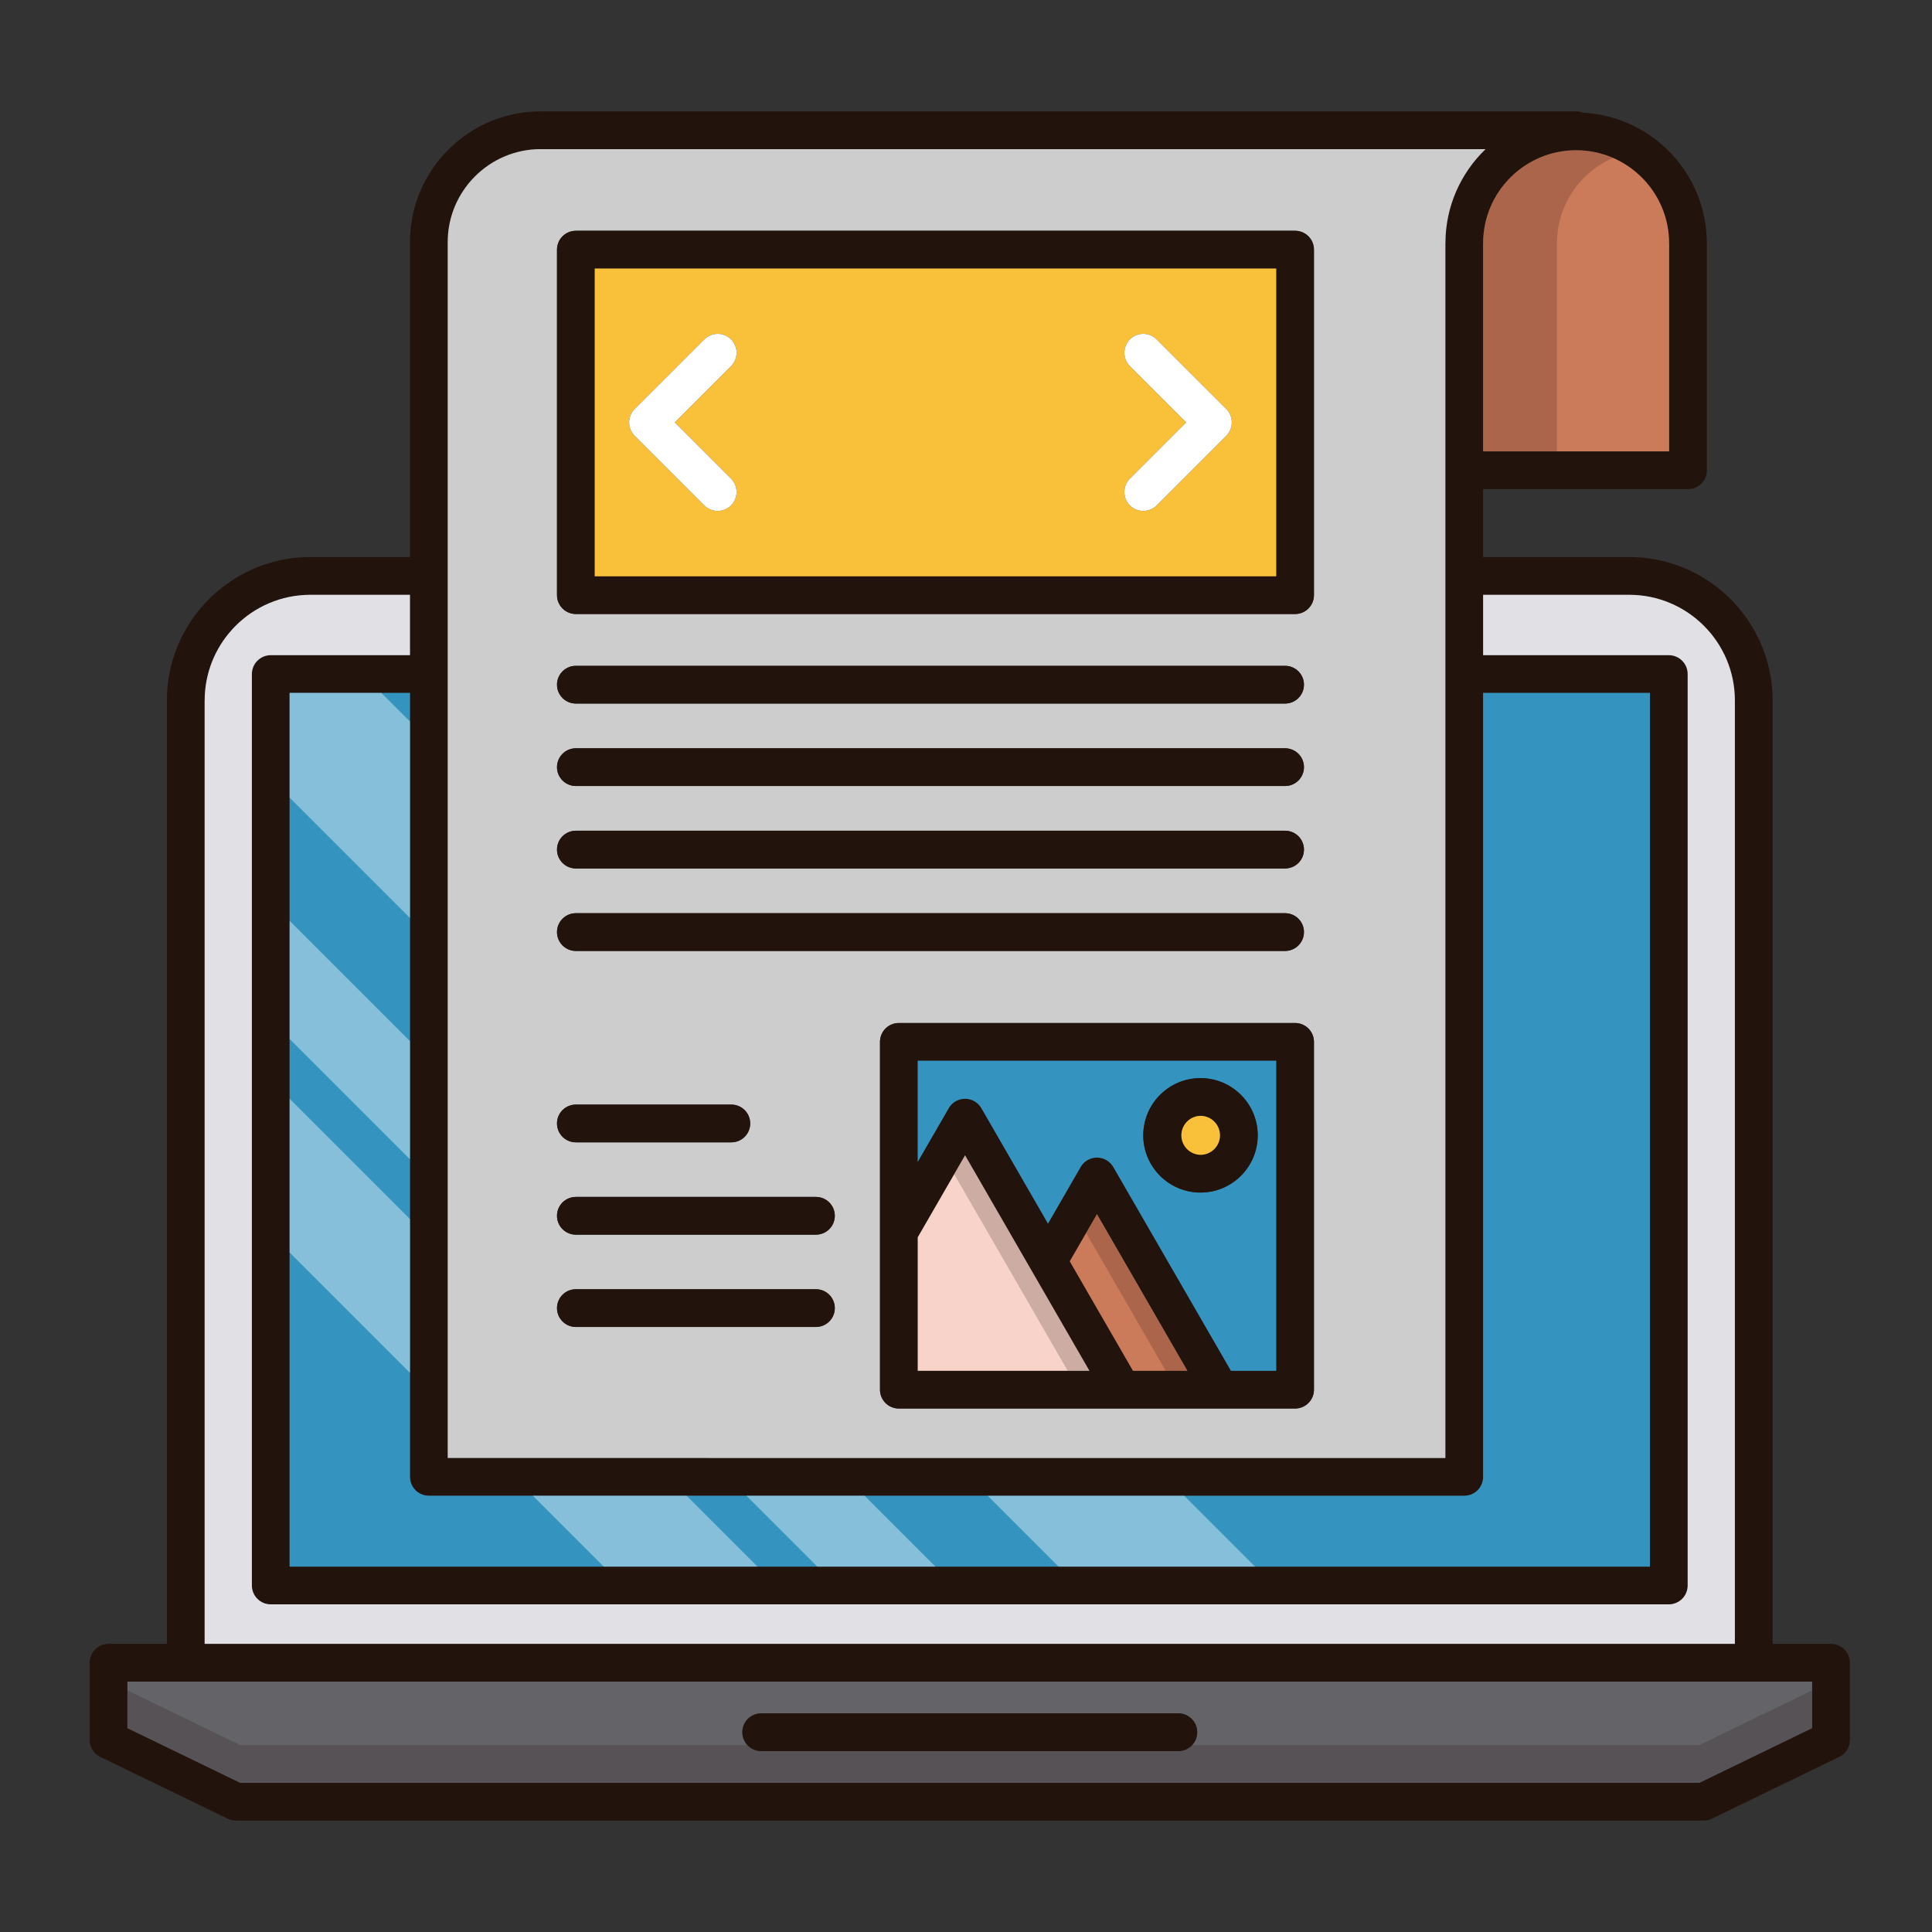 <?xml version="1.0" standalone="no"?><!DOCTYPE svg PUBLIC "-//W3C//DTD SVG 1.1//EN" "http://www.w3.org/Graphics/SVG/1.1/DTD/svg11.dtd"><svg t="1661478719005" class="icon" viewBox="0 0 1024 1024" version="1.1" xmlns="http://www.w3.org/2000/svg" p-id="11968" xmlns:xlink="http://www.w3.org/1999/xlink" width="200" height="200"><rect x="0" y="0" width="1024" height="1024" fill="#333333" stroke="none"/><path d="M970.46 871.28h-30.94V371.26c0-41.9-34.1-76-76-76h-77.44v-36.02h108.6c5.52 0 10-4.48 10-10V128.92c0-0.1-0.02-0.2-0.04-0.3-0.14-36.86-29.22-67.02-65.66-68.88a9.78 9.78 0 0 0-3.6-0.7h-548.8c-38.2 0-69.28 31.08-69.28 69.28v166.94H164.48c-11.8 0-22.96 2.7-32.92 7.52-9.96 4.8-18.72 11.74-25.7 20.18-0.66 0.8-1.3 1.62-1.94 2.44-0.1 0.14-0.22 0.28-0.32 0.42a75.574 75.574 0 0 0-15.14 45.46v500H57.54c-5.52 0-10 4.46-10 10v40.94c0 3.82 2.18 7.32 5.64 8.98l67.54 32.76c1.36 0.66 2.86 1 4.36 1h777.84c1.5 0 3-0.34 4.36-1l67.54-32.76a9.954 9.954 0 0 0 5.64-8.98v-40.94c0-5.54-4.48-10-10-10zM835.38 79.64c27.16 0 49.28 22.1 49.28 49.28 0 0.08 0.02 0.16 0.02 0.24v110.08h-98.6V129.02c0-0.04 0.02-0.06 0.02-0.1 0-27.18 22.1-49.28 49.28-49.28zM237.3 128.32c0-27.16 22.1-49.28 49.28-49.28h500.8c-13.08 12.58-21.24 30.22-21.28 49.76 0 0.04-0.02 0.08-0.02 0.12v643.86l-528.78-0.02V128.32z m-10 664.44l548.78 0.02c2.66 0 5.2-1.06 7.08-2.92 1.88-1.88 2.92-4.42 2.92-7.08V367.26h88.42v463.08H153.5V367.26h63.8v415.5c0 5.54 4.48 10 10 10zM108.46 371.3c0-0.02 0.02-0.02 0.02-0.04 0-14.46 5.52-27.68 14.56-37.62 0.06-0.06 0.12-0.12 0.16-0.18 0.56-0.6 1.12-1.2 1.7-1.78 10.14-10.14 24.14-16.42 39.58-16.42h52.82v32h-73.8c-5.52 0-10 4.48-10 10v483.08c0 5.52 4.48 10 10 10h741c5.52 0 10-4.48 10-10V357.26c0-5.52-4.48-10-10-10h-98.42v-32h77.44c30.88 0 56 25.12 56 56v500.02H108.46V371.3z m852 544.64l-59.84 29.02H127.38l-59.84-29.02v-24.66h892.92v24.66z" fill="#23130D" p-id="11969"></path><path d="M67.54 891.28v24.66l59.84 29.02h773.24l59.84-29.02v-24.66H67.54z m557 36.84H403.46c-5.52 0-10-4.48-10-10s4.48-10 10-10h221.08c5.52 0 10 4.48 10 10s-4.48 10-10 10z" fill="#636368" p-id="11970"></path><path d="M900.62 924.96h-268.8c-1.82 1.94-4.4 3.16-7.28 3.16H403.46c-2.88 0-5.46-1.22-7.28-3.16H127.38l-59.84-29.02v20l59.84 29.02h773.24l59.84-29.02v-20l-59.84 29.02z" fill="#23130D" opacity=".2" p-id="11971"></path><path d="M884.68 129.16v110.08h-98.6V129.02c0-0.04 0.02-0.06 0.02-0.1 0-27.18 22.1-49.28 49.28-49.28 27.16 0 49.28 22.1 49.28 49.28 0 0.08 0.02 0.16 0.02 0.24z" fill="#CC7B5A" p-id="11972"></path><path d="M854.94 83.7c-17.48 7.58-29.72 25-29.72 45.22 0 0.04-0.02 0.06-0.02 0.1v110.22h-39.12V129.02c0-0.04 0.02-0.06 0.02-0.1 0-27.18 22.1-49.28 49.28-49.28 6.94 0 13.56 1.44 19.56 4.06z" fill="#23130D" opacity=".2" p-id="11973"></path><path d="M919.52 371.26v500.02H108.46V371.3c0-0.02 0.02-0.02 0.02-0.04 0-14.46 5.52-27.68 14.56-37.62 0.06-0.06 0.12-0.12 0.16-0.18 0.56-0.6 1.12-1.2 1.7-1.78 10.14-10.14 24.14-16.42 39.58-16.42h52.82v32h-73.8c-5.52 0-10 4.48-10 10v483.08c0 5.52 4.48 10 10 10h741c5.52 0 10-4.48 10-10V357.26c0-5.52-4.48-10-10-10h-98.42v-32h77.44c30.88 0 56 25.12 56 56z" fill="#E1E1E5" p-id="11974"></path><path d="M874.5 367.26v463.08H153.5V367.26h63.8v415.5c0 5.54 4.48 10 10 10h230.92l65.28 0.02h252.58c2.66 0 5.2-1.06 7.08-2.92 1.88-1.88 2.92-4.42 2.92-7.08V367.26h88.42z" fill="#3594BF" p-id="11975"></path><path d="M286.58 79.04c-27.18 0-49.28 22.12-49.28 49.28v644.44l528.78 0.02V128.92c0-0.04 0.02-0.08 0.02-0.12 0.04-19.54 8.2-37.18 21.28-49.76h-500.8z m18.64 317.56h375.9c5.52 0 10 4.48 10 10s-4.48 10-10 10H305.22c-5.52 0-10-4.48-10-10s4.48-10 10-10z m-10-33.7c0-5.52 4.48-10 10-10h375.9c5.52 0 10 4.48 10 10s-4.48 10-10 10H305.22c-5.52 0-10-4.48-10-10z m10 77.4h375.9c5.52 0 10 4.48 10 10 0 5.54-4.48 10-10 10H305.22c-5.52 0-10-4.46-10-10 0-5.52 4.48-10 10-10z m0 43.72h375.9c5.52 0 10 4.48 10 10s-4.48 10-10 10H305.22c-5.52 0-10-4.48-10-10s4.48-10 10-10z m0 101.44h82.4c5.54 0 10 4.46 10 10 0 5.52-4.46 10-10 10h-82.4c-5.52 0-10-4.48-10-10 0-5.54 4.48-10 10-10z m127.24 117.86h-127.24c-5.52 0-10-4.48-10-10s4.48-10 10-10h127.24c5.52 0 10 4.48 10 10s-4.48 10-10 10z m0-48.92h-127.24c-5.52 0-10-4.48-10-10 0-5.54 4.48-10 10-10h127.24c5.52 0 10 4.46 10 10 0 5.52-4.48 10-10 10z m263.96 82.14c0 5.52-4.48 10-10 10h-210c-2.78 0-5.26-1.12-7.08-2.92-1.8-1.82-2.92-4.3-2.92-7.08v-184.32c0-5.52 4.46-10 10-10h210c5.52 0 10 4.48 10 10v184.32z m0-421.1c0 5.52-4.48 10-10 10h-381.2c-5.52 0-10-4.48-10-10V132.32c0-5.52 4.48-10 10-10h381.2c5.52 0 10 4.48 10 10v183.12z" fill="#cdcdcd" p-id="11976" data-spm-anchor-id="a313x.7781069.0.i12" class="selected"></path><path d="M634.54 918.12c0 5.52-4.48 10-10 10H403.46c-5.52 0-10-4.48-10-10s4.48-10 10-10h221.08c5.52 0 10 4.48 10 10zM686.42 542.22h-210c-5.54 0-10 4.48-10 10v184.32c0 2.78 1.12 5.26 2.92 7.08 1.82 1.8 4.3 2.92 7.08 2.92h210c5.52 0 10-4.48 10-10v-184.32c0-5.52-4.48-10-10-10z m-200 184.32V655.8l25.08-43.44 65.9 114.18h-90.98z m114.08 0l-33.5-58.02 14.42-24.98 47.92 83h-28.84z m75.92 0h-23.98l-62.36-108a9.97 9.97 0 0 0-8.66-5c-3.58 0-6.88 1.9-8.66 5l-17.3 29.98-35.3-61.16a10.02 10.02 0 0 0-8.66-5c-3.58 0-6.88 1.9-8.66 5l-16.42 28.44v-53.58h190v164.32z" fill="#23130D" p-id="11977"></path><path d="M629.34 726.54h-28.84l-33.5-58.02 14.42-24.98z" fill="#CC7B5A" p-id="11978"></path><path d="M577.4 726.54h-90.98V655.8l25.08-43.44z" fill="#F8D3C9" p-id="11979"></path><path d="M629.34 726.54h-11.5l-42.16-73.04 5.74-9.96zM577.4 726.54h-11.5l-60.16-104.22 5.76-9.96z" fill="#23130D" opacity=".2" p-id="11980"></path><path d="M486.42 562.22v53.58l16.42-28.44c1.78-3.1 5.08-5 8.66-5 3.56 0 6.86 1.9 8.66 5l35.3 61.16 17.3-29.98c1.78-3.1 5.08-5 8.66-5s6.88 1.9 8.66 5l62.36 108h23.98v-164.32h-190z m149.86 69.86c-16.72 0-30.32-13.6-30.32-30.32 0-16.74 13.6-30.34 30.32-30.34 16.74 0 30.34 13.6 30.34 30.34 0 16.72-13.6 30.32-30.34 30.32z" fill="#3594BF" p-id="11981"></path><path d="M636.28 571.42c-16.72 0-30.32 13.6-30.32 30.34 0 16.72 13.6 30.32 30.32 30.32 16.74 0 30.34-13.6 30.34-30.32 0-16.74-13.6-30.34-30.34-30.34z m0 40.66a10.332 10.332 0 0 1 0-20.66c5.7 0 10.34 4.64 10.34 10.34 0 5.68-4.64 10.32-10.34 10.32z" fill="#23130D" p-id="11982"></path><path d="M646.62 601.76c0 5.68-4.64 10.32-10.34 10.32a10.332 10.332 0 0 1 0-20.66c5.7 0 10.34 4.64 10.34 10.34z" fill="#F9C139" p-id="11983"></path><path d="M691.12 362.9c0 5.52-4.48 10-10 10H305.22c-5.52 0-10-4.48-10-10s4.48-10 10-10h375.9c5.52 0 10 4.48 10 10zM691.12 406.6c0 5.52-4.48 10-10 10H305.22c-5.52 0-10-4.48-10-10s4.48-10 10-10h375.9c5.52 0 10 4.48 10 10zM691.12 450.3c0 5.54-4.48 10-10 10H305.22c-5.52 0-10-4.46-10-10 0-5.52 4.48-10 10-10h375.9c5.52 0 10 4.48 10 10zM691.12 494.02c0 5.52-4.48 10-10 10H305.22c-5.52 0-10-4.48-10-10s4.48-10 10-10h375.9c5.52 0 10 4.48 10 10zM397.62 595.46c0 5.52-4.46 10-10 10h-82.4c-5.52 0-10-4.48-10-10 0-5.54 4.48-10 10-10h82.4c5.54 0 10 4.46 10 10zM442.46 644.4c0 5.52-4.48 10-10 10h-127.24c-5.52 0-10-4.48-10-10 0-5.54 4.48-10 10-10h127.24c5.52 0 10 4.46 10 10zM442.46 693.32c0 5.52-4.48 10-10 10h-127.24c-5.52 0-10-4.48-10-10s4.48-10 10-10h127.24c5.52 0 10 4.48 10 10zM686.42 122.32h-381.2c-5.52 0-10 4.48-10 10v183.12c0 5.52 4.48 10 10 10h381.2c5.52 0 10-4.48 10-10V132.32c0-5.52-4.48-10-10-10z m-10 183.12h-361.2V142.32h361.2v163.12z" fill="#23130D" p-id="11984"></path><path d="M315.22 142.32v163.12h361.2V142.32h-361.2z m72.24 111.4a10.032 10.032 0 0 1 0 14.16c-1.96 1.94-4.52 2.92-7.08 2.92-2.54 0-5.1-0.98-7.06-2.92l-36.92-36.92a10.032 10.032 0 0 1 0-14.16l36.92-36.9a9.97 9.97 0 0 1 14.14 0 10.006 10.006 0 0 1 0 14.14l-29.84 29.84 29.84 29.84z m262.48-22.76l-36.92 36.92c-1.96 1.94-4.52 2.92-7.08 2.92-2.54 0-5.1-0.98-7.06-2.92a10.032 10.032 0 0 1 0-14.16l29.84-29.84-29.84-29.84a10.006 10.006 0 0 1 0-14.14 9.97 9.97 0 0 1 14.14 0l36.92 36.9c1.88 1.88 2.92 4.42 2.92 7.08s-1.04 5.2-2.92 7.08z" fill="#F9C139" p-id="11985"></path><path d="M652.86 223.88c0 2.66-1.04 5.2-2.92 7.08l-36.92 36.92c-1.96 1.94-4.52 2.92-7.08 2.92-2.54 0-5.1-0.98-7.06-2.92a10.032 10.032 0 0 1 0-14.16l29.84-29.84-29.84-29.84a10.006 10.006 0 0 1 0-14.14 9.97 9.97 0 0 1 14.14 0l36.92 36.9c1.88 1.88 2.92 4.42 2.92 7.08zM387.46 253.72a10.032 10.032 0 0 1 0 14.16c-1.96 1.94-4.52 2.92-7.08 2.92-2.54 0-5.1-0.98-7.06-2.92l-36.92-36.92a10.032 10.032 0 0 1 0-14.16l36.92-36.9a9.97 9.97 0 0 1 14.14 0 10.006 10.006 0 0 1 0 14.14l-29.84 29.84 29.84 29.84z" fill="#FFFFFF" p-id="11986"></path><path d="M217.3 646.16v81.48l-63.8-63.8v-81.48zM401.48 830.34H320l-37.58-37.58h81.48zM217.3 551.84v62.64l-63.8-63.8v-62.64zM495.8 830.34h-62.62l-37.58-37.58h62.62zM217.3 382.44v104.12l-63.8-63.8v-55.5h48.62zM665.2 830.34h-104.14l-37.56-37.56h104.14z" fill="#FFFFFF" opacity=".4" p-id="11987"></path></svg>